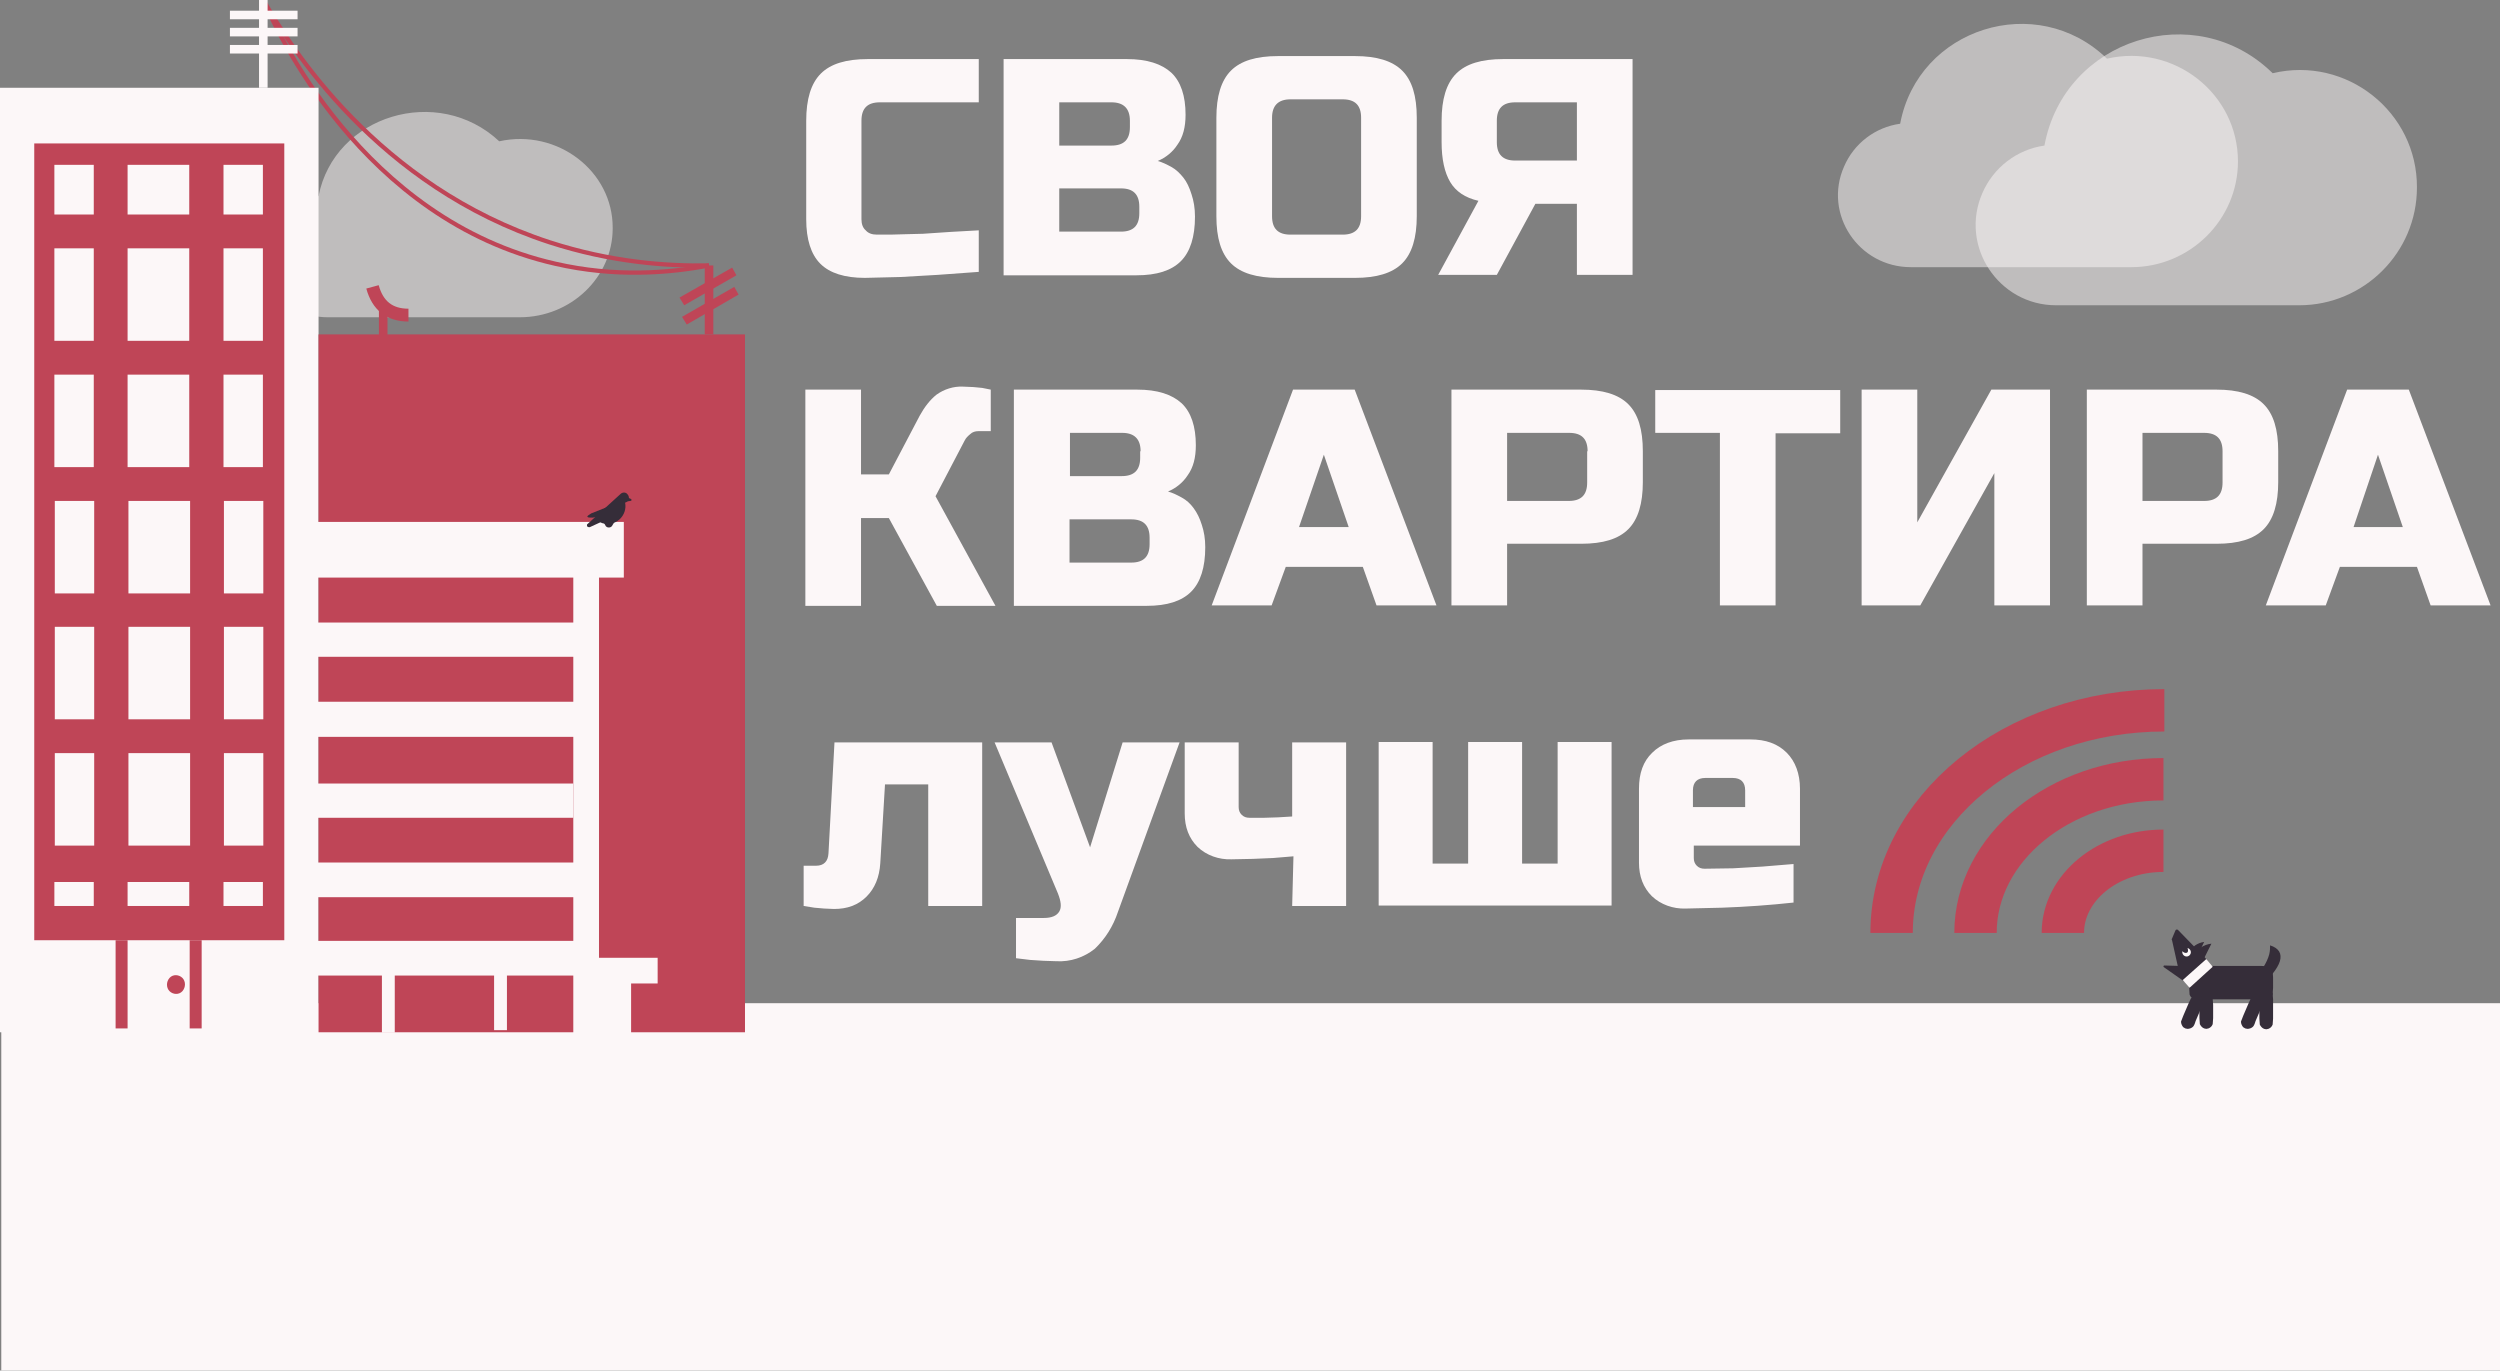 <svg xmlns="http://www.w3.org/2000/svg" xml:space="preserve" id="svg512" x="0" y="0" version="1.1" viewBox="0 0 583.9 320.1">
  <rect x="0" y="0" width="583.9" height="320.1" fill="#808080" stroke="none"/>
  <link xmlns="http://www.w3.org/1999/xhtml" rel="stylesheet" href="animation.css" type="text/css"/>
  <style type="text/css">
  .st0{opacity:0.51;}
  .invis{opacity:0;}
  .st1{fill:#FCF7F8;}
  .st2{fill:none;stroke:#BF4557;}
  .st3{fill:#BF4557;}
  .st4{fill:none;stroke:#FCF7F8;stroke-width:2;}
  .st5{fill:none;stroke:#BF4557;stroke-width:2;}
  .st6{fill:none;stroke:#BF4557;stroke-width:3;}
  .st7{fill:none;stroke:#FCF7F8;stroke-width:6;}
  .st8{fill:none;stroke:#FCF7F8;stroke-width:13;}
  .st9{fill:none;stroke:#FCF7F8;stroke-width:8;}
  .st10{fill:none;stroke:#FCF7F8;stroke-width:8.2;}
  .st11{fill:none;stroke:#FCF7F8;stroke-width:8.1;}
  .st12{fill:none;stroke:#FCF7F8;stroke-width:3;}
  .st13{fill:#352D39;}
  .st14{fill:none;stroke:#BF4557;stroke-width:9.9;}
  .st15{fill:none;}
  </style>
<g id="cloud1" class="st0">
  <path class="st1" d="M492.1,13.7C475.7-2.2,448,6.5,443.8,28.9c-5.8,0.8-10.8,4.6-13.1,10l0,0c-4.9,11.1,3.4,23.5,15.6,23.5h51.5
    c13.7,0,24.9-11.1,24.9-24.7C522.7,21.9,507.8,10.1,492.1,13.7z"/>
</g>
<g id="cloud2" class="st0">
  <path class="st1" d="M530.8,17.1C512.8-0.6,482.1,9,477.5,34c-6.4,0.9-11.9,5.1-14.5,11.1l0,0c-5.4,12.4,3.8,26.2,17.2,26.2H537
    c15.1,0,27.5-12.3,27.5-27.5C564.6,26.2,548.1,13,530.8,17.1z"/>
</g>
<g id="cloud3" class="st0">
  <path class="st1" d="M116.6,33c-14.3-13.4-38.5-6.1-42.2,12.8c-5.1,0.7-9.4,3.9-11.5,8.4l0,0c-4.3,9.4,3,19.9,13.6,19.9h44.9
    c11.9,0,21.7-9.3,21.7-20.8C143.2,40,130.2,30,116.6,33z"/>
</g>
<g id="lines">
  <path class="invis" id="shake1" d="M61.5,0c2.7,6.6,20.8,48.1,64.1,60.2c16,4.5,30.3,3.5,40,1.8"/>
  <path class="invis" id="shake2" d="M61.5,0c1.1,3.5,17.3,53.1,62.7,63.8c17.2,4.1,32.3,1,41.4-1.8"/>
  <path class="st2" id="line1" d="M61.5,0c6.2,10.8,26.6,43.5,66.9,56.6c14.2,4.6,27.2,5.6,37.2,5.4"/>
  <path class="st2" id="line2" d="M61.5,0c2.8,6.5,22.9,51.3,68.2,61.6c13.9,3.2,26.5,2.2,35.9,0.4"/>
</g>
<path id="floor" class="st1" d="M0.3,320.1h583.6v-85.8H0.3V320.1z"/>
<g id="house1">
  <path id="path216" class="st1" d="M0,241.1h74.4V20.5H0V241.1z"/>
  <path id="rect218" class="st3" d="M8,33.5h58.4v186.1H8V33.5z"/>
  <path id="path340" class="st3" d="M42.6,228.4c0.8,0.8,0.8,2.2,0,3.1s-2.2,0.8-3,0s-0.8-2.2,0-3.1S41.8,227.6,42.6,228.4z"/>
  <path id="rect458" class="st3" d="M27,219.6h2.8v20.6H27V219.6z"/>
  <path id="rect460" class="st3" d="M44.3,219.6h2.8v20.6h-2.8V219.6z"/>
  <path id="rect462" class="st1" d="M12.7,38.5h9.2v11.6h-9.2V38.5z"/>
  <path id="rect15719" class="st1" d="M52.2,38.5h9.2v11.6h-9.2V38.5z"/>
  <path id="rect466" class="st1" d="M29.8,38.5h14.4v11.6H29.8V38.5z"/>
  <path id="rect468" class="st1" d="M12.7,58h9.2v21.6h-9.2V58z"/>
  <path id="rect470" class="st1" d="M12.7,87.5h9.2v21.6h-9.2V87.5z"/>
  <path id="rect472" class="st1" d="M12.8,117H22v21.6h-9.2V117z"/>
  <path id="rect474" class="st1" d="M12.8,146.4H22V168h-9.2V146.4z"/>
  <path id="rect476" class="st1" d="M12.8,175.9H22v21.6h-9.2V175.9z"/>
  <path id="rect478" class="st1" d="M52.2,58h9.2v21.6h-9.2V58z"/>
  <path id="rect480" class="st1" d="M52.2,87.5h9.2v21.6h-9.2V87.5z"/>
  <path id="rect482" class="st1" d="M52.3,117h9.2v21.6h-9.2V117z"/>
  <path id="rect484" class="st1" d="M52.3,146.4h9.2V168h-9.2V146.4z"/>
  <path id="rect486" class="st1" d="M52.3,175.9h9.2v21.6h-9.2V175.9z"/>
  <path id="rect488" class="st1" d="M29.8,58h14.4v21.6H29.8V58z"/>
  <path id="rect490" class="st1" d="M29.8,87.5h14.4v21.6H29.8V87.5z"/>
  <path id="rect492" class="st1" d="M30,117h14.4v21.6H30V117z"/>
  <path id="rect494" class="st1" d="M30,146.4h14.4V168H30V146.4z"/>
  <path id="rect496" class="st1" d="M30,175.9h14.4v21.6H30V175.9z"/>
  <path id="rect498" class="st1" d="M12.7,206h9.2v5.6h-9.2V206z"/>
  <path id="rect500" class="st1" d="M52.2,206h9.2v5.6h-9.2V206z"/>
  <path id="rect502" class="st1" d="M29.8,206h14.4v5.6H29.8V206z"/>
  <g id="antenna1">
    <path id="path306" class="st4" d="M61.5,20.5V0"/>
    <path id="path310" class="st4" d="M53.7,11.5h15.8"/>
    <path id="path314" class="st4" d="M53.7,3.5h15.8"/>
    <path id="path318" class="st4" d="M53.7,7.5h15.8"/>
  </g>
</g>
<g id="Words">
  <g id="СВОЯ">
    <g id="use220">
      <g id="y">
        <path id="path20" class="st1" d="M202,64.9c-4.7,0-8.2-1.1-10.4-3.3s-3.3-5.7-3.3-10.4v-23c0-5,1.1-8.7,3.4-11s5.9-3.4,11-3.4
          h25.9v10.1h-23.1c-2.9,0-4.3,1.4-4.3,4.3v23c0,1.1,0.3,2,1,2.6c0.6,0.7,1.5,1,2.6,1h3.2l3.7-0.1l3.9-0.1c4.3-0.3,8.7-0.6,13-0.8
          v9.7l-9.6,0.7l-8.7,0.5L202,64.9L202,64.9z"/>
      </g>
    </g>
    <g id="use222">
      <g id="l">
        <path id="path23" class="st1" d="M234.4,13.8h28.8c4.7,0,8.1,1.1,10.4,3.2c2.2,2.1,3.3,5.4,3.3,9.8c0,2.9-0.6,5.2-1.9,7
          c-1.1,1.7-2.7,3-4.6,3.8c1.1,0.3,2.1,0.8,3.2,1.4c1.1,0.6,2,1.5,2.8,2.5s1.4,2.3,1.9,3.9c0.5,1.5,0.8,3.2,0.8,5.2
          c0,4.7-1.1,8.2-3.3,10.4c-2.2,2.2-5.6,3.3-10.4,3.3h-31L234.4,13.8L234.4,13.8z M266.1,48.3c0-2.9-1.4-4.3-4.3-4.3h-14.4v10.1
          h14.4c2.9,0,4.3-1.4,4.3-4.3V48.3z M263.9,28.2c0-2.9-1.5-4.3-4.3-4.3h-12.2V34h12.2c2.9,0,4.3-1.4,4.3-4.3V28.2z"/>
      </g>
    </g>
    <g id="use224">
      <g id="s">
        <path id="path26" class="st1" d="M317.9,27.5c0-2.9-1.4-4.3-4.3-4.3h-12.2c-2.9,0-4.3,1.5-4.3,4.3v23c0,2.9,1.4,4.3,4.3,4.3
          h12.2c2.9,0,4.3-1.4,4.3-4.3V27.5z M330.9,50.5c0,5-1.1,8.7-3.4,11s-6,3.4-11,3.4h-18c-5,0-8.7-1.1-11-3.4s-3.4-5.9-3.4-11v-23
          c0-5,1.1-8.7,3.4-11s5.9-3.4,11-3.4h18c5,0,8.7,1.1,11,3.4s3.4,5.9,3.4,11V50.5z"/>
      </g>
    </g>
    <g id="use226">
      <g id="r">
        <path id="path29" class="st1" d="M381.3,64.2h-13V47.6h-9.7l-9,16.6h-13.7l9.4-17.3c-3.1-0.7-5.3-2.2-6.6-4.4s-2-5.3-2-9.3v-5
          c0-5,1.1-8.7,3.4-11s5.9-3.4,11-3.4h30.2L381.3,64.2L381.3,64.2z M349.6,33.2c0,2.9,1.4,4.3,4.3,4.3h14.4V23.9h-14.4
          c-2.9,0-4.3,1.4-4.3,4.3V33.2z"/>
      </g>
    </g>
  </g>
  <g id="лучше">
    <g id="use242">
      <g id="x">
        <path id="path47" class="st1" d="M229.4,173.4v38.2h-12.6v-28.4h-10.1l-1.1,18.4c-0.2,3.3-1.3,5.9-3.2,7.8c-2,2-4.5,2.9-7.6,2.9
          l-2.3-0.1l-2.3-0.2l-2.5-0.4v-9.4h2.9c1.8,0,2.8-1,2.9-2.9l1.4-25.9L229.4,173.4L229.4,173.4z"/>
      </g>
    </g>
    <g id="use244">
      <g id="w">
        <path id="path50" class="st1" d="M262.2,173.4h13.3L261.1,213c-1.1,3.3-2.9,6.2-5.4,8.6c-2.5,2-5.7,3.1-9,2.9l-3-0.1l-3.1-0.2
          l-3.3-0.4v-9.4h6.5c1.8,0,3-0.5,3.6-1.5s0.4-2.4-0.3-4.2l-14.8-35.3h13.3l9,24.5L262.2,173.4L262.2,173.4z"/>
      </g>
    </g>
    <g id="use246">
      <g id="v">
        <path id="path53" class="st1" d="M302.1,200l-4.8,0.4l-4.7,0.2l-5,0.1c-2.9,0.1-5.8-0.9-7.9-2.9c-2-2-3-4.6-3-7.8v-16.6h12.6
          v15.1c0,0.7,0.2,1.3,0.7,1.8s1.1,0.7,1.8,0.7h3.5l3.2-0.1l3.3-0.2v-17.3h12.6v38.2h-12.6L302.1,200L302.1,200z"/>
      </g>
    </g>
    <g id="use248">
      <g id="u">
        <path id="path56" class="st1" d="M322,211.5v-38.2h12.6v28.4h8.3v-28.4h12.6v28.4h8.3v-28.4h12.6v38.2H322z"/>
      </g>
    </g>
    <g id="use250">
      <g id="t">
        <path id="path59" class="st1" d="M398.3,181.7c-1.9,0-2.9,1-2.9,2.9v3.9h12.2v-3.9c0-1.9-1-2.9-2.9-2.9H398.3L398.3,181.7z
           M382.8,184.2c0-3.6,1-6.4,3.1-8.4c2-2,4.9-3.1,8.5-3.1h14.4c3.6,0,6.4,1,8.5,3.1c2,2,3.1,4.9,3.1,8.4v13.3h-24.8v2.9
          c0,0.7,0.2,1.3,0.7,1.8s1.1,0.7,1.8,0.7l6.7-0.1l6.8-0.4l7.3-0.6v9c-5.5,0.6-11.1,1-16.7,1.2l-8.5,0.2c-2.9,0.1-5.8-0.9-7.9-2.9
          c-2-2-3-4.6-3-7.8V184.2L382.8,184.2z"/>
      </g>
    </g>
  </g>
  <g id="КВАРТИРА">
    <g id="use254">
      <g id="q">
        <path id="path32" class="st1" d="M218.5,115.9l14,25.6h-13.7L207.6,121h-6.5v20.5h-13V91h13v19.8h6.5l7.2-13.7
          c1.1-2,2.4-3.7,3.9-4.9c1.8-1.3,4-2,6.2-1.9l2.4,0.1l2.1,0.2l2,0.4v9.7h-2.9c-0.7,0-1.4,0.2-1.9,0.7c-0.6,0.5-1,0.9-1.3,1.5
          C225.3,102.9,218.5,115.9,218.5,115.9z"/>
      </g>
    </g>
    <g id="use256">
      <g id="l-2">
        <path id="path23-2" class="st1" d="M236.8,91h28.8c4.7,0,8.1,1.1,10.4,3.2c2.2,2.1,3.3,5.4,3.3,9.8c0,2.9-0.6,5.2-1.9,7
          c-1.1,1.7-2.7,3-4.6,3.8c1.1,0.3,2.1,0.8,3.2,1.4s2,1.4,2.8,2.5s1.4,2.3,1.9,3.9c0.5,1.5,0.8,3.2,0.8,5.2
          c0,4.7-1.1,8.2-3.3,10.4s-5.6,3.3-10.4,3.3h-31L236.8,91L236.8,91z M268.5,125.6c0-2.9-1.4-4.3-4.3-4.3h-14.4v10.1h14.4
          c2.9,0,4.3-1.4,4.3-4.3C268.5,127.1,268.5,125.6,268.5,125.6z M266.4,105.4c0-2.9-1.5-4.3-4.3-4.3h-12.2v10.1H262
          c2.9,0,4.3-1.4,4.3-4.3v-1.5C266.3,105.4,266.4,105.4,266.4,105.4z"/>
      </g>
    </g>
    <g id="use258">
      <g id="k">
        <path id="path35" class="st1" d="M297,141.4h-14L302,91h14.4l19.1,50.4h-14l-3.2-9h-18L297,141.4z M303.4,123.1H315l-5.8-16.9
          L303.4,123.1L303.4,123.1z"/>
      </g>
    </g>
    <g id="use260">
      <g id="j">
        <path id="path38" class="st1" d="M339.1,91h30.2c5,0,8.7,1.1,11,3.4s3.4,5.9,3.4,11v7.2c0,5-1.1,8.7-3.4,11s-5.9,3.4-11,3.4H352
          v14.4h-13V91H339.1z M370.8,105.4c0-2.9-1.4-4.3-4.3-4.3H352V117h14.4c2.9,0,4.3-1.4,4.3-4.3v-7.3L370.8,105.4L370.8,105.4z"/>
      </g>
    </g>
    <g id="use262">
      <g id="p">
        <path id="path41" class="st1" d="M414.7,141.4h-13v-40.3h-15.1v-10h43.2v10.1h-15.1V141.4z"/>
      </g>
    </g>
    <g id="use264">
      <g id="o">
        <path id="path44" class="st1" d="M478.8,141.4h-13v-30.9l-17.3,30.9h-13.7V91h13v31l17.3-31h13.7V141.4z"/>
      </g>
    </g>
    <g id="use266">
      <g id="j-2">
        <path id="path38-2" class="st1" d="M487.4,91h30.3c5,0,8.7,1.1,11,3.4s3.4,5.9,3.4,11v7.2c0,5-1.1,8.7-3.4,11
          c-2.3,2.3-5.9,3.4-11,3.4h-17.3v14.4h-13L487.4,91L487.4,91z M519.1,105.4c0-2.9-1.4-4.3-4.3-4.3h-14.4V117h14.4
          c2.9,0,4.3-1.4,4.3-4.3V105.4z"/>
      </g>
    </g>
    <g id="use270">
      <g id="k-2">
        <path id="path35-2" class="st1" d="M543.2,141.4h-14l19-50.4h14.4l19.1,50.4h-14l-3.2-9h-18L543.2,141.4z M549.7,123.1h11.5
          l-5.8-16.9L549.7,123.1z"/>
      </g>
    </g>
  </g>
</g>
<g id="house3">
  <path id="path276" class="st3" d="M74.4,241.1H174v-163H74.4V241.1z"/>
  <g id="antenna2">
    <path id="path346" class="st5" d="M165.6,78.1V62"/>
    <path class="st3" d="M159.3,74l12.2-7l1,1.8l-12.1,7L159.3,74z M158.7,69.5l12.3-7l1,1.8l-12.2,7L158.7,69.5z"/>
  </g>
  <g id="dish">
    <path id="path350" class="st5" d="M89.5,87.7V71.6"/>
    <path id="path366" class="st6" d="M95.4,73.6c-4.4,0-7.2-2.2-8.4-6.6"/>
  </g>
</g>
<g id="house2">
  <path id="path278" class="st7" d="M136.9,242.1V127.9"/>
  <path id="path282" class="st8" d="M72.3,128.4h73.4"/>
  <path id="path286" class="st9" d="M71.5,149.4h62.7"/>
  <path id="path290" class="st10" d="M71.8,168H137"/>
  <path id="path294" class="st9" d="M71.7,187h62.2"/>
  <path id="path298" class="st11" d="M71.7,205.5h64.1"/>
  <path id="path302" class="st11" d="M68.8,223.8h67.1"/>
  <path id="path101" class="st1" d="M137.6,223.7h16v6h-16V223.7z"/>
  <path id="path328" class="st9" d="M143.4,241.6v-15.1"/>
  <path id="path332" class="st12" d="M90.7,226.8v14.4"/>
  <path id="path336" class="st12" d="M116.9,226.2v14.4"/>
</g>
<g id="pigeon">
  <path id="beak" class="st13" d="M147.3,116.5c0.2,0.1,0.2,0.2,0.2,0.3c0,0.1-0.1,0.2-0.3,0.2l-1.3,0.2l0.2-1.2L147.3,116.5
    L147.3,116.5z"/>
  <path id="body" class="st13" d="M137.1,122.5l7.8-7.1c0.5-0.5,1.3-0.5,1.7,0.1c0.6,0.7,0.2,1.7-0.6,1.9c0.3,1.4-0.2,2.9-1.3,3.9
    c-1.2,1.1-3,1.4-4.5,0.7l-2.4,1.1c-0.2,0.1-0.5,0-0.7-0.2V122.5z"/>
  <path id="wing" class="st13" d="M138.4,120.9c-0.7,0-1.1,0-1.2-0.2s0.3-0.4,0.9-0.8l4.5-1.8l0.6,2.1L138.4,120.9z"/>
  <path id="feet" class="st13" d="M142.9,122.9c-0.2,0.2-0.4,0.3-0.7,0.3s-0.5-0.1-0.7-0.3l-0.8-1.4l3,0.1L142.9,122.9z"/>
</g>
<g id="dog">
 <path id="face" class="st13" d="M511.3,227.9l4.1-3.8l0,0l-6.7-6.9c-0.2-0.2-0.5-0.1-0.6,0.1l-0.8,1.9c-0.1,0.1-0.1,0.3,0,0.4l1.4,6.3"/>
  <path id="jaw" class="st13" d="M509,225.6l-3.5-0.1c-0.2,0-0.3,0.3-0.1,0.4l4.7,3.3c0.1,0.1,0.2,0.1,0.3,0l1.6-1.6"/>
  <path id="Body" class="st13" d="M528.1,225.6h-14l-1.7,0.1c-0.5,0.2-0.9,0.6-1,1l-0.1,1.6v2.4l0.1,1.6c0.2,0.5,0.5,0.9,1,1l1.7,0.1
    h14l1.7-0.1c0.4-0.2,0.8-0.6,1-1l0.1-1.6v-2.4l-0.1-1.6c-0.2-0.5-0.5-0.9-1-1L528.1,225.6z"/>
  <path id="StraightRearPaw" class="st13" d="M527.7,233.4v4.5l0.1,1.4c0.2,0.4,0.5,0.8,1,1l0.5,0.1l0.5-0.1c0.5-0.2,0.8-0.5,1-1
    l0.1-1.4v-4.5l-0.1-1.4c-0.2-0.4-0.6-0.8-1-1l-0.5-0.1l-0.5,0.1c-0.5,0.2-0.8,0.5-1,1L527.7,233.4z"/>
  <path id="AngledRearPaw" class="st13" d="M525.1,234.5l-1.2,2.8l-0.5,1.3c0,0.5,0.2,0.9,0.5,1.3l0.5,0.3l0.5,0.1
    c0.5,0,1-0.2,1.3-0.5c0.2-0.2,0.4-0.6,0.6-1.3l1.2-2.8l0.5-1.3c0-0.5-0.2-0.9-0.5-1.3l-0.5-0.3c-0.2-0.1-0.3-0.1-0.5-0.1
    c-0.5,0-1,0.2-1.3,0.5L525.1,234.5z"/>
  <path id="StraightFrontPaw" class="st13" d="M513.7,234.7v3.1l0.1,1.4c0.2,0.4,0.5,0.8,1,1l0.5,0.1l0.5-0.1c0.5-0.2,0.8-0.5,1-1
    l0.1-1.4v-3.1l-0.1-1.4c-0.2-0.4-0.6-0.8-1-1l-0.5-0.1l-0.5,0.1c-0.5,0.2-0.8,0.5-1,1L513.7,234.7z"/>
  <path id="AngledFrontPaw" class="st13" d="M511.1,234.5l-1.2,2.8l-0.5,1.3c0,0.5,0.2,0.9,0.5,1.3l0.5,0.3l0.5,0.1
    c0.5,0,1-0.2,1.3-0.5c0.2-0.2,0.4-0.6,0.6-1.3l1.2-2.8l0.5-1.3c0-0.5-0.2-0.9-0.5-1.3l-0.5-0.3c-0.2-0.1-0.3-0.1-0.5-0.1
    c-0.5,0-1,0.2-1.3,0.5L511.1,234.5z"/>
  <path id="collon" class="st1" d="M515.3,224l-5.5,4.9l1.6,1.8l5.4-4.9L515.3,224z"/>
  <path id="tail" class="st13" d="M526,229.3c2.1-2.3,3.5-4.5,4-6.4c0.2-0.8,0.2-1.5,0.2-2.1c1,0.3,1.7,0.8,2.1,1.4
    c0.8,1.3,0.2,3.1-1.5,5.2L526,229.3L526,229.3z"/>
  <g id="ears">
    <path id="Rear" class="st13" d="M516.5,220.4l-1.8,3.6l-2-1.2c0.3-0.6,0.8-1.1,1.3-1.5C514.8,220.8,515.6,220.5,516.5,220.4
      L516.5,220.4z"/>
    <path id="LEar" class="st13" d="M514.8,220l-1.5,3.1l-1.7-1c0.3-0.5,0.6-0.9,1.1-1.3C513.3,220.4,514,220.1,514.8,220L514.8,220z"/>
  </g>
  <path id="eye" class="st1" d="M510,221.7c-0.4,0.4-0.4,1,0,1.4s1,0.4,1.4,0s0.4-1,0-1.4S510.4,221.3,510,221.7z"/>
  <path id="pupil" class="st13" d="M510,222.4c0.3,0.2,0.6,0.2,0.8,0.1s0.3-0.4,0.2-0.8l-0.6-2.3l-2.3,1.6L510,222.4z"/>
</g>
<g id="logo">
  <path id="path450" class="st14" d="M441.8,217.9c0-28.7,28.5-52,63.7-52"/>
  <path id="path452" class="st14" d="M461.4,217.9c0-19.8,19.6-35.9,43.9-35.9"/>
  <path id="path454" class="st14" d="M481.8,217.9c0-10.6,10.5-19.2,23.5-19.2"/>
</g>
<path id="jump" class="st15" d="M142.1,121.8c-0.2-0.3-2.7-4.3-7.4-4.5c-3.4-0.2-6.6,1.6-8.3,4.6c-0.1-0.2-2.7-4.3-7.5-4.2
  c-4.8,0-7.3,4-7.4,4.2"/>
</svg>

